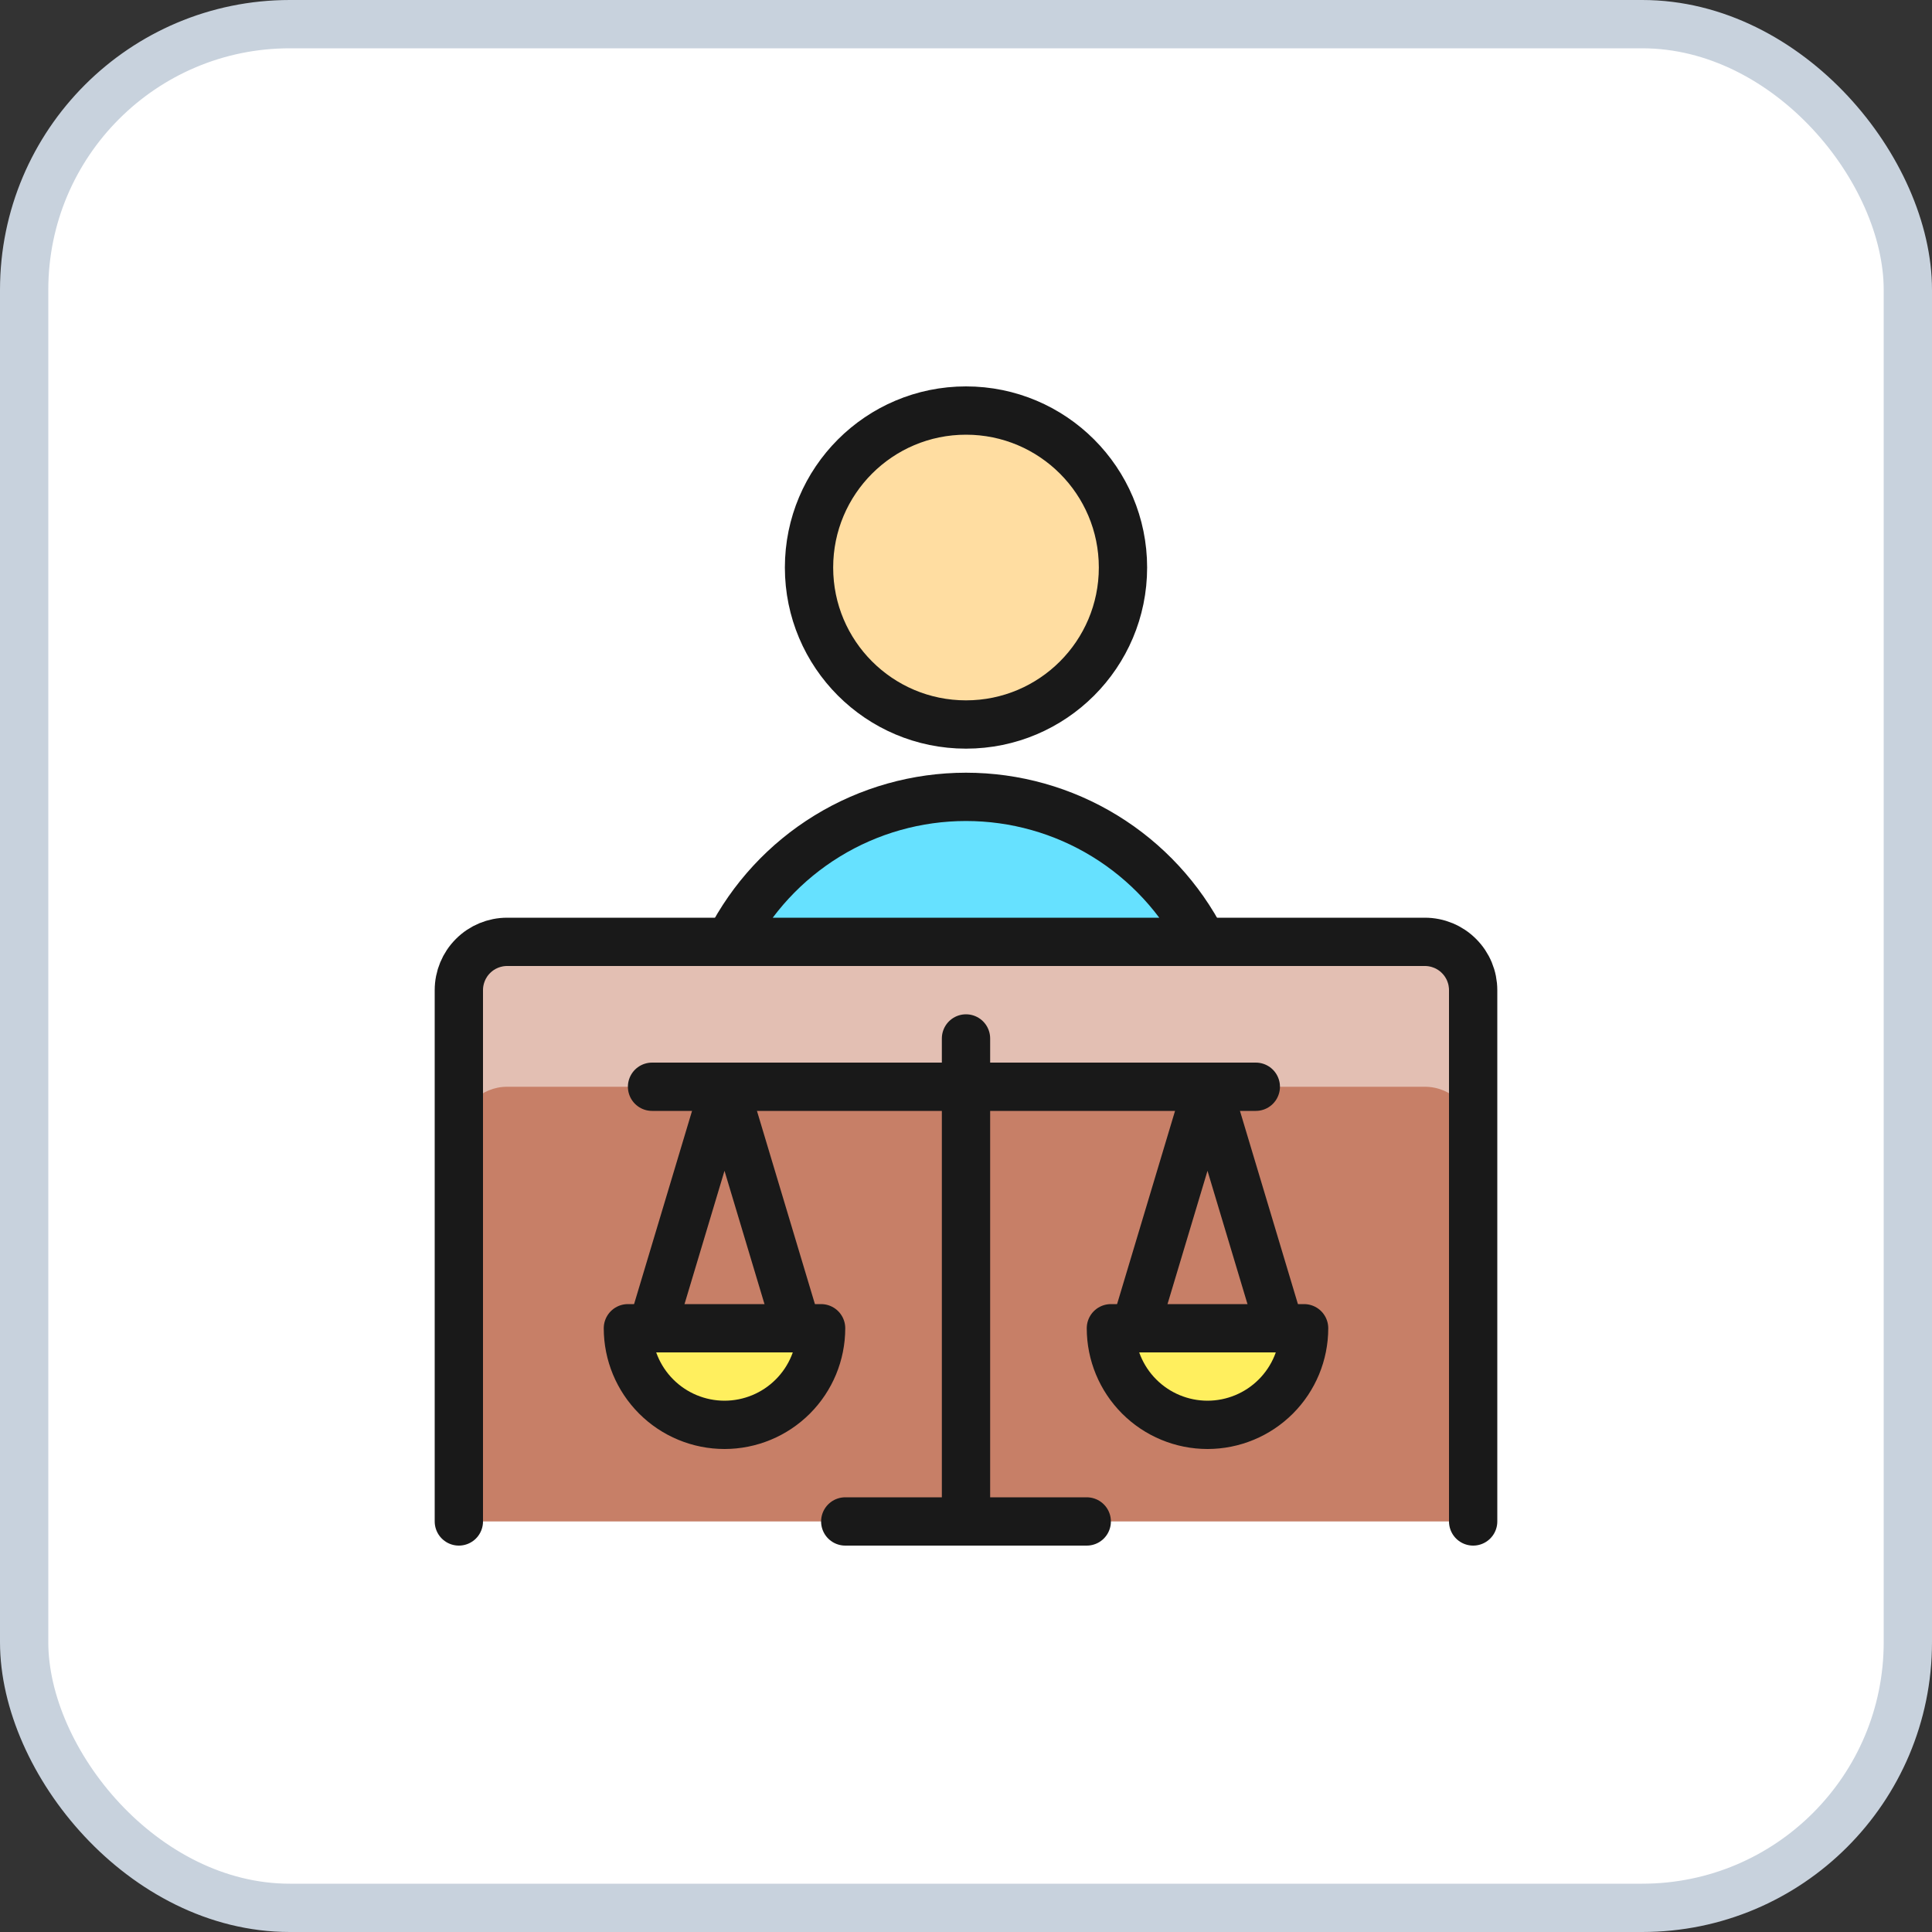 <svg width="40" height="40" viewBox="0 0 40 40" fill="none" xmlns="http://www.w3.org/2000/svg">
<rect x="0" y="0" width="40" height="40" fill="#333333" stroke="none"/>
<rect x="0.5" y="0.5" width="39" height="39" rx="5.5" fill="white"/>
<path d="M9.5 31.5V20.5C9.5 20.235 9.605 19.98 9.793 19.793C9.98 19.605 10.235 19.5 10.5 19.5H29.5C29.765 19.5 30.02 19.605 30.207 19.793C30.395 19.98 30.5 20.235 30.5 20.5V31.5H9.5Z" fill="#C77F67"/>
<path d="M29.5 19.5H10.5C10.235 19.5 9.98 19.605 9.793 19.793C9.605 19.98 9.5 20.235 9.5 20.5V23.5C9.5 23.235 9.605 22.98 9.793 22.793C9.98 22.605 10.235 22.5 10.5 22.5H29.5C29.765 22.5 30.02 22.605 30.207 22.793C30.395 22.98 30.5 23.235 30.5 23.5V20.5C30.5 20.235 30.395 19.98 30.207 19.793C30.02 19.605 29.765 19.5 29.5 19.5Z" fill="#E3BFB3"/>
<path d="M9.5 31.5V20.5C9.5 20.235 9.605 19.98 9.793 19.793C9.98 19.605 10.235 19.5 10.5 19.5H29.5C29.765 19.5 30.02 19.605 30.207 19.793C30.395 19.98 30.5 20.235 30.5 20.5V31.5" stroke="#191919" stroke-linecap="round" stroke-linejoin="round"/>
<path d="M13.5 22.5H26" stroke="#191919" stroke-linecap="round" stroke-linejoin="round"/>
<path d="M20 21.5V31.5" stroke="#191919" stroke-linecap="round" stroke-linejoin="round"/>
<path d="M17.5 31.5H22.5" stroke="#191919" stroke-linecap="round" stroke-linejoin="round"/>
<path d="M13.5 27.5L15 22.5L16.5 27.5" stroke="#191919" stroke-linecap="round" stroke-linejoin="round"/>
<path d="M17 27.5C17 28.03 16.789 28.539 16.414 28.914C16.039 29.289 15.53 29.5 15 29.5C14.47 29.5 13.961 29.289 13.586 28.914C13.211 28.539 13 28.03 13 27.5H17Z" fill="#FFEF5E" stroke="#191919" stroke-linecap="round" stroke-linejoin="round"/>
<path d="M23.5 27.5L25 22.5L26.5 27.5" stroke="#191919" stroke-linecap="round" stroke-linejoin="round"/>
<path d="M27 27.5C27 28.03 26.789 28.539 26.414 28.914C26.039 29.289 25.53 29.5 25 29.5C24.47 29.5 23.961 29.289 23.586 28.914C23.211 28.539 23 28.03 23 27.5H27Z" fill="#FFEF5E" stroke="#191919" stroke-linecap="round" stroke-linejoin="round"/>
<path d="M24.9 19.5C24.439 18.597 23.738 17.838 22.873 17.308C22.009 16.778 21.014 16.498 20 16.498C18.986 16.498 17.991 16.778 17.127 17.308C16.262 17.838 15.561 18.597 15.1 19.5H24.9Z" fill="#66E1FF" stroke="#191919" stroke-linecap="round" stroke-linejoin="round"/>
<path d="M20 15C21.795 15 23.25 13.545 23.25 11.75C23.25 9.955 21.795 8.5 20 8.5C18.205 8.5 16.75 9.955 16.75 11.75C16.75 13.545 18.205 15 20 15Z" fill="#FFDDA1" stroke="#191919" stroke-linecap="round" stroke-linejoin="round"/>
<rect x="0.5" y="0.5" width="39" height="39" rx="5.5" stroke="#C8D2DD"/>
</svg>
